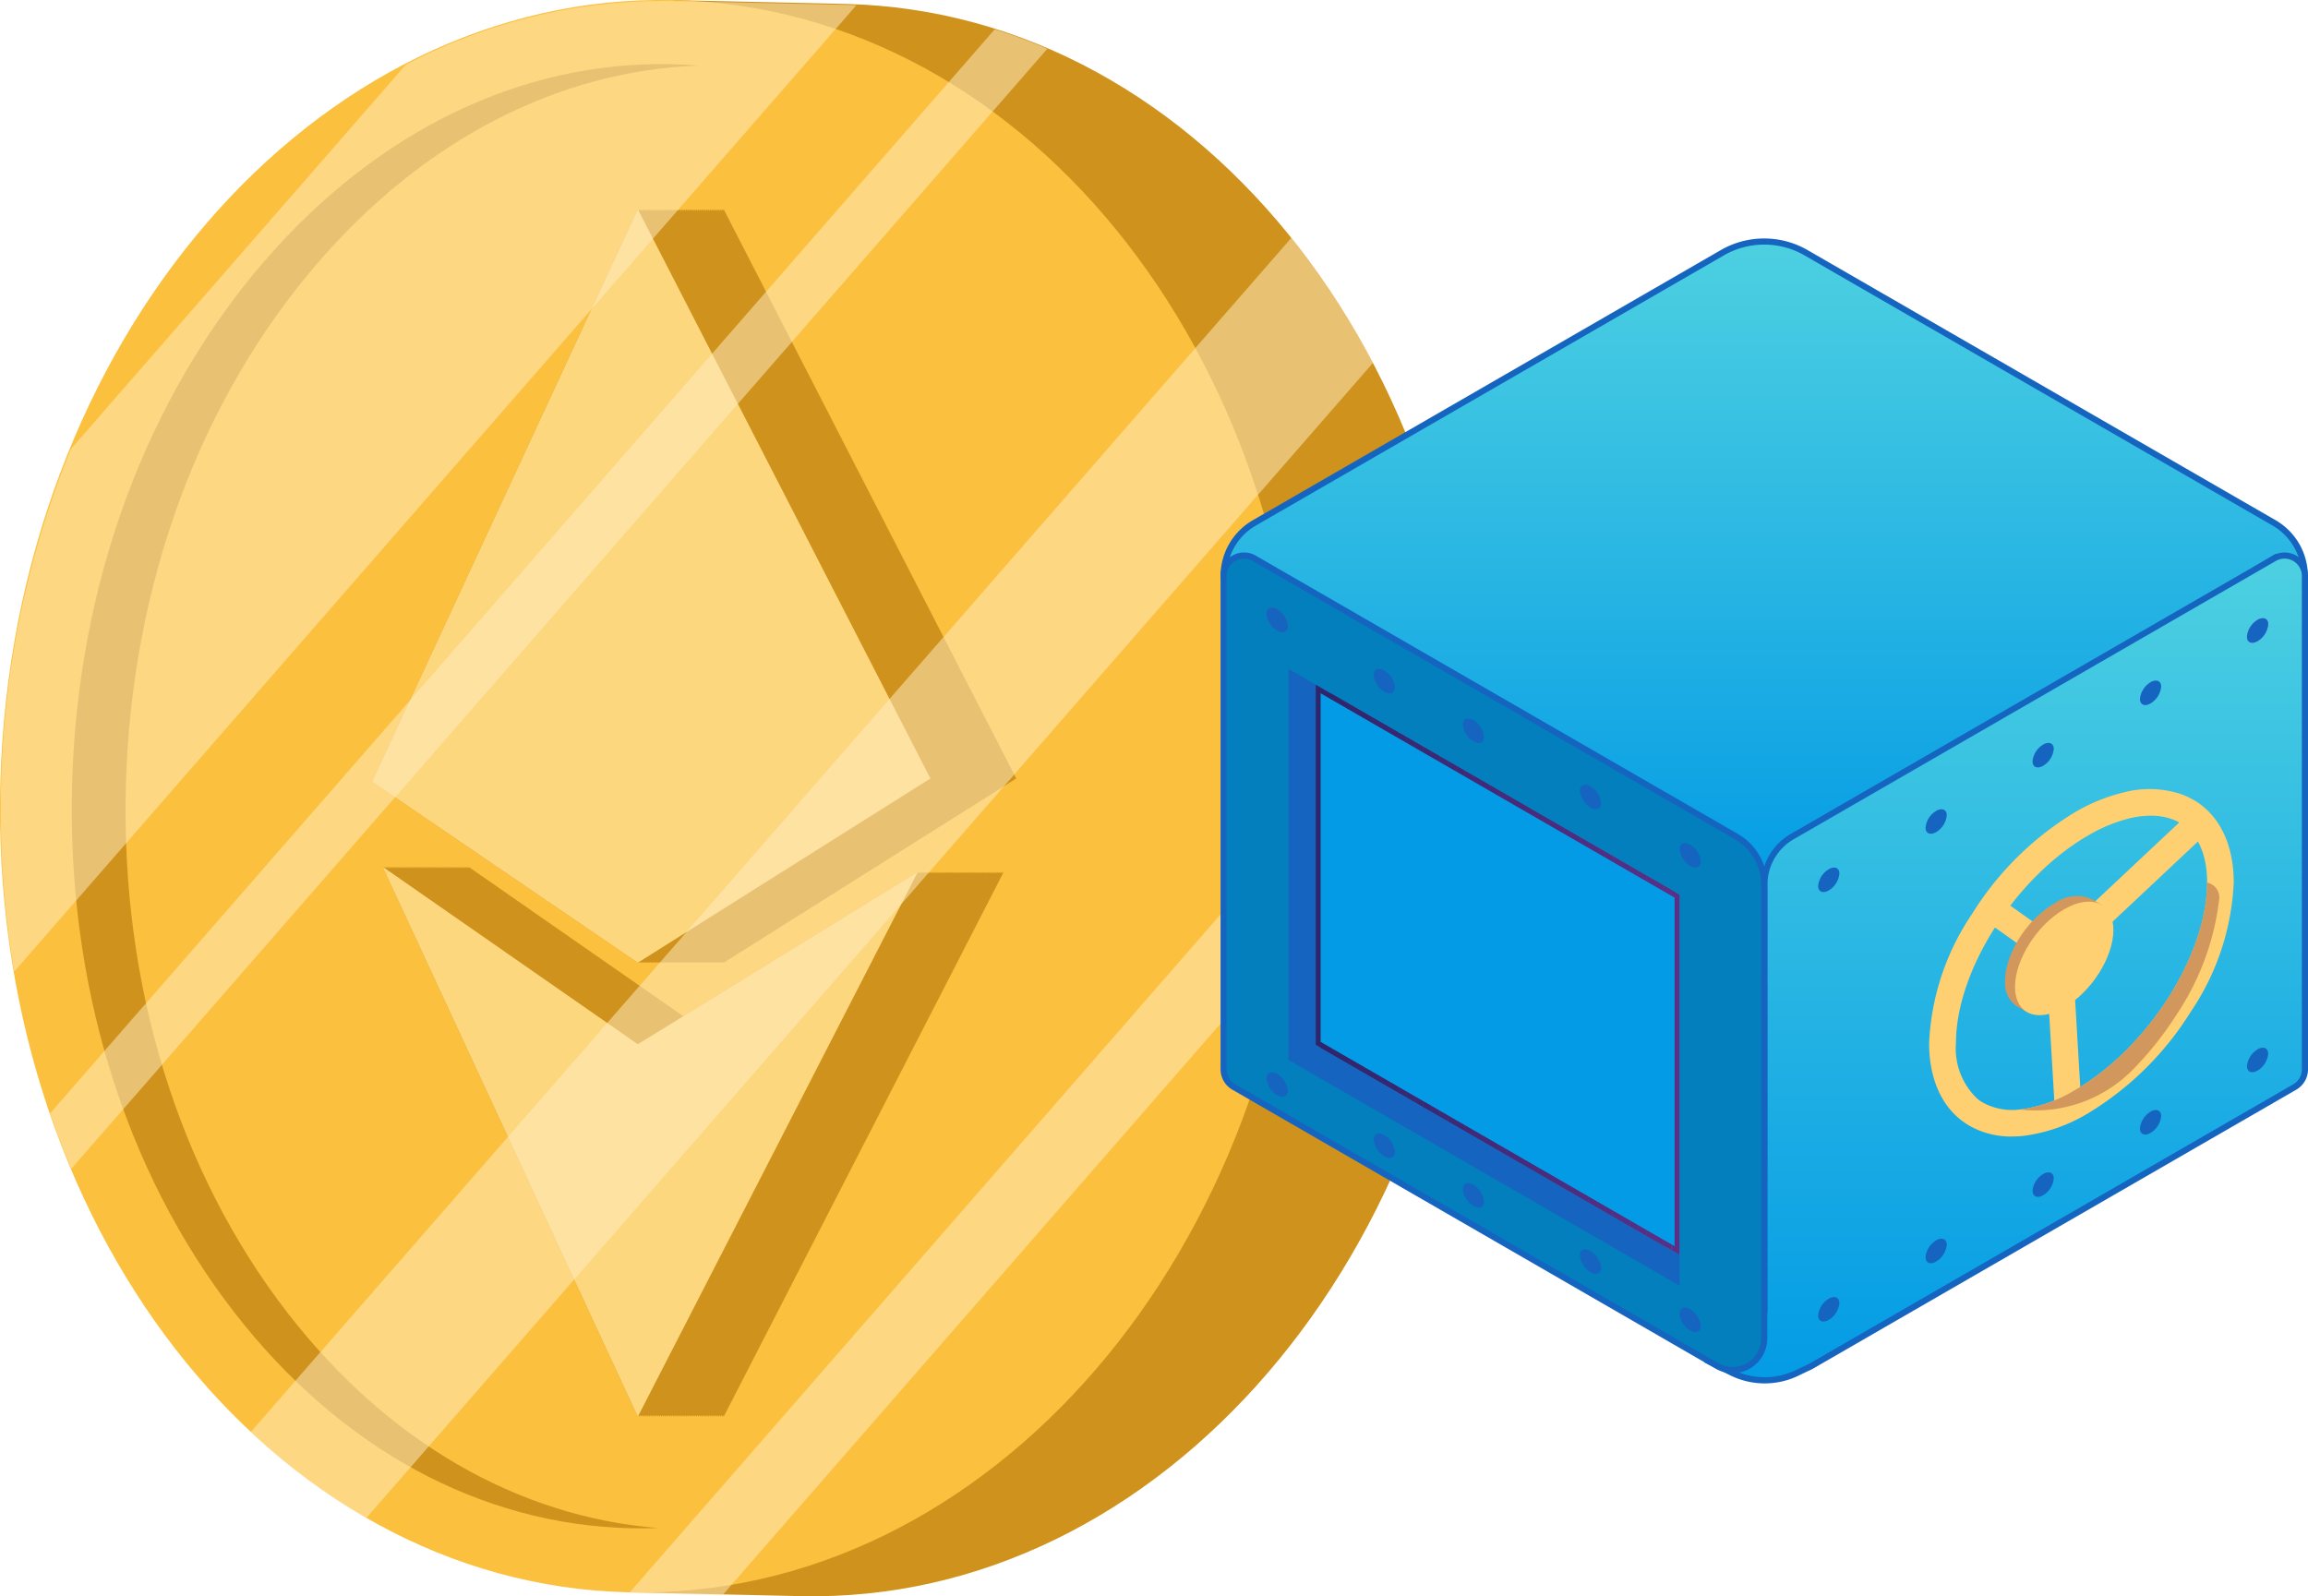 <svg xmlns="http://www.w3.org/2000/svg" xmlns:xlink="http://www.w3.org/1999/xlink" width="193.798" height="134.053" viewBox="0 0 193.798 134.053">
  <defs>
    <clipPath id="clip-path">
      <rect id="Rectángulo_43550" data-name="Rectángulo 43550" width="123.784" height="134.053" fill="none"/>
    </clipPath>
    <clipPath id="clip-path-3">
      <rect id="Rectángulo_43548" data-name="Rectángulo 43548" width="123.657" height="133.894" fill="none"/>
    </clipPath>
    <clipPath id="clip-path-4">
      <path id="Trazado_188956" data-name="Trazado 188956" d="M44.009,3.043,4.7,25.737a5.147,5.147,0,0,0-2.574,4.458l2.177.858.452-2.312L45.319,53.287l.172,3.818,3.646-.3.858-3.41L90.283,28.74l.452,2.312,2.177-.858a5.147,5.147,0,0,0-2.574-4.458L51.025,3.043a7.016,7.016,0,0,0-7.016,0" transform="translate(-2.128 -2.103)" fill="none"/>
    </clipPath>
    <linearGradient id="linear-gradient" x1="0.5" x2="0.5" y2="1" gradientUnits="objectBoundingBox">
      <stop offset="0" stop-color="#4dd0e1"/>
      <stop offset="1" stop-color="#039be5"/>
    </linearGradient>
    <clipPath id="clip-path-5">
      <rect id="Rectángulo_42509" data-name="Rectángulo 42509" width="91.31" height="107.445" fill="none"/>
    </clipPath>
    <clipPath id="clip-path-6">
      <path id="Trazado_188958" data-name="Trazado 188958" d="M386.763,220.38l-40.487,23.375a4.662,4.662,0,0,0-2.331,4.038v35.835l-4.617,4.206,1.867.929a6.235,6.235,0,0,0,5.493.031l.877-.424a2.744,2.744,0,0,0,.356-.172l40.558-23.416a1.716,1.716,0,0,0,.858-1.486V221.866a1.712,1.712,0,0,0-2.574-1.486" transform="translate(-339.327 -220.148)" fill="none"/>
    </clipPath>
    <clipPath id="clip-path-8">
      <path id="Trazado_188960" data-name="Trazado 188960" d="M2.128,221.866V263.3a1.716,1.716,0,0,0,.858,1.486L43.544,288.2a2.651,2.651,0,0,0,3.976-2.3V247.793a4.662,4.662,0,0,0-2.331-4.038L4.7,220.38a1.712,1.712,0,0,0-2.574,1.486" transform="translate(-2.128 -220.148)" fill="none"/>
    </clipPath>
    <linearGradient id="linear-gradient-3" x1="-0.006" y1="1.17" x2="-0.003" y2="1.17" gradientUnits="objectBoundingBox">
      <stop offset="0" stop-color="#039be5"/>
      <stop offset="1" stop-color="#027fbc"/>
    </linearGradient>
    <clipPath id="clip-path-10">
      <path id="Trazado_188962" data-name="Trazado 188962" d="M47.128,331.683l32.84,18.96V317.8l-30.554-17.64-2.286-1.32Z" transform="translate(-47.128 -298.843)" fill="none"/>
    </clipPath>
    <clipPath id="clip-path-11">
      <path id="Trazado_188963" data-name="Trazado 188963" d="M66.029,340.015l30.553,17.64V327.4l-30.553-17.64Z" transform="translate(-66.029 -309.757)" fill="none"/>
    </clipPath>
    <linearGradient id="linear-gradient-4" x1="-0.261" y1="1.461" x2="-0.257" y2="1.461" xlink:href="#linear-gradient"/>
    <clipPath id="clip-path-12">
      <path id="Trazado_188966" data-name="Trazado 188966" d="M66.446,339.774v-29.3l29.72,17.159v29.3Zm-.417.24,30.553,17.64V327.4l-30.553-17.64Z" transform="translate(-66.029 -309.757)" fill="#1565c0"/>
    </clipPath>
    <clipPath id="clip-path-14">
      <path id="Trazado_188968" data-name="Trazado 188968" d="M31.892,256.839a1.851,1.851,0,0,0,.893,1.408c.493.285.893.116.893-.377a1.851,1.851,0,0,0-.893-1.408.912.912,0,0,0-.445-.138c-.267,0-.447.185-.447.516" transform="translate(-31.892 -256.323)" fill="none"/>
    </clipPath>
    <clipPath id="clip-path-16">
      <path id="Trazado_188978" data-name="Trazado 188978" d="M415.719,436.919a1.851,1.851,0,0,0-.893,1.408c0,.493.4.662.893.377a1.851,1.851,0,0,0,.893-1.408c0-.331-.18-.516-.447-.516a.911.911,0,0,0-.446.138" transform="translate(-414.826 -436.781)" fill="none"/>
    </clipPath>
  </defs>
  <g id="Grupo_144950" data-name="Grupo 144950" transform="translate(5168.453 7041.026)">
    <g id="Grupo_144329" data-name="Grupo 144329" transform="translate(-5168.453 -7041.026)">
      <g id="Grupo_144315" data-name="Grupo 144315" clip-path="url(#clip-path)">
        <g id="Grupo_144314" data-name="Grupo 144314">
          <g id="Grupo_144313" data-name="Grupo 144313" clip-path="url(#clip-path)">
            <path id="Trazado_190746" data-name="Trazado 190746" d="M81.281.339,66.869.019,66.8,2.373C43.4,9.594,25.625,35.161,24.768,65.981s15.472,57.144,38.447,65.395l-.065,2.354,14.412.32c30.184.67,55.486-28.719,56.513-65.642S111.465,1.009,81.281.339" transform="translate(-10.324 -0.008)" fill="#cf931d"/>
            <path id="Trazado_190747" data-name="Trazado 190747" d="M109.339,68.079C108.311,105,83.01,134.391,52.826,133.721S-1,102.575.032,65.652,26.36-.66,56.545.01s53.821,31.146,52.794,68.069" transform="translate(0 0.001)" fill="#fbc03d"/>
            <path id="Trazado_190748" data-name="Trazado 190748" d="M71.617,129.81a39.311,39.311,0,0,1-14.463,2.433c-12.686-.282-24.564-6.744-33.445-18.2C14.437,102.094,9.588,86.28,10.054,69.52A72.158,72.158,0,0,1,21.1,32.469C27.537,22.439,36.424,14.955,46.12,11.4A39.3,39.3,0,0,1,60.583,8.965c12.686.282,24.564,6.744,33.445,18.2,9.272,11.954,14.121,27.768,13.655,44.527a72.158,72.158,0,0,1-11.043,37.051c-6.44,10.03-15.326,17.514-25.023,21.071" transform="translate(-4.183 -3.738)" fill="#fbc03d"/>
            <path id="Trazado_190749" data-name="Trazado 190749" d="M28.509,114.171c-9.249-11.926-14.087-27.7-13.622-44.43s6.174-32.27,16.076-43.77c8.9-10.342,20.194-16.179,32.005-16.607q-1.124-.091-2.257-.118c-12.626-.28-24.795,5.624-34.266,16.625-9.9,11.5-15.61,27.045-16.075,43.77s4.372,32.5,13.622,44.43c8.847,11.408,20.673,17.844,33.3,18.124.756.017,1.509.01,2.261-.017-11.773-.953-22.725-7.282-31.043-18.007" transform="translate(-4.315 -3.855)" fill="#cf931d"/>
            <path id="Trazado_190750" data-name="Trazado 190750" d="M75.936,93.432l.073-.046.068.046.073-.046.068.046.073-.046.068.046.073-.046.068.046.073-.046.068.046.073-.046.068.046.073-.046.068.046L77,93.386l.068.046.073-.046.068.046.074-.046.068.046.073-.046.068.046.074-.046.068.046.073-.046.068.046.073-.046.068.046.073-.046.068.046.074-.046.068.046.073-.046.068.046.073-.046.068.046.073-.046.068.046.073-.046.068.046.073-.046.068.046.074-.046.068.046.073-.046.068.046.073-.046.068.046.073-.046.068.046.073-.046.068.046.073-.046.068.046.073-.046.068.046.073-.046.068.046.073-.046.068.046.073-.046.068.046.073-.046.068.046.073-.046.068.046.073-.046.068.046.073-.046.068.046.073-.046.068.046.073-.046.068.046.073-.046.068.046.074-.046.068.046.073-.046.068.046.073-.046.068.046.073-.046.068.046.073-.046.068.046.073-.046.068.046.073-.046.068.046.073-.046.068.046.073-.046.068.046.073-.046.068.046.074-.046.068.046.073-.046.068.046.073-.046.068.046L107.713,77.96,94.581,52.407l-3.2-6.229-3.928-7.641-4.31-8.386-.067.144L83,30.15l-.068.144-.074-.144-.067.144-.075-.144-.067.144-.074-.144-.067.144-.075-.144-.067.144-.074-.144-.067.144-.075-.144-.067.144-.074-.144-.067.144-.075-.144-.067.144-.074-.144-.067.144-.075-.144-.067.144-.074-.144-.067.144-.075-.144-.067.144-.074-.144-.067.144-.075-.144-.067.144-.074-.144-.067.144-.075-.144-.067.144L80.6,30.15l-.067.144-.075-.144-.067.144-.074-.144-.067.144-.075-.144-.067.144-.074-.144-.067.144-.075-.144-.067.144-.074-.144-.067.144-.075-.144-.067.144-.074-.144-.067.144-.075-.144-.067.144-.074-.144-.068.144-.074-.144-.067.144L78.9,30.15l-.066.144-.075-.144-.067.144-.074-.144-.067.144-.075-.144-.067.144-.074-.144-.067.144L78.2,30.15l-.067.144-.075-.144-.066.144-.075-.144-.067.144-.074-.144-.067.144-.075-.144-.067.144-.075-.144-.067.144-.074-.144-.067.144-.075-.144-.066.144-.075-.144L77,30.294l-.074-.144-.068.144-.074-.144-.067.144-.074-.144-.068.144L76.5,30.15l-.067.144-.075-.144-.066.144-.075-.144-.067.144-.074-.144-.067.144-.075-.144L63.92,56.044,53.649,78.178l-.023.048,5.208,3.549Z" transform="translate(-22.381 -12.583)" fill="#cf931d"/>
            <path id="Trazado_190751" data-name="Trazado 190751" d="M107.143,125.35l-.207.127.066-.127-.207.127.065-.127-.207.127.065-.127-.206.127.065-.127-.207.127.066-.127-.207.127.065-.127-.207.127.065-.127-.206.127.065-.127-.207.127.065-.127-.206.127.065-.127-.207.127.065-.127-.206.127.065-.127-.207.127.066-.127-.207.127.065-.127-.207.127.065-.127-.206.127.065-.127-.207.127.066-.127-.207.127.065-.127-.207.127.065-.127-.207.127.066-.127-.207.127.065-.127-.206.127.065-.127-.207.127.065-.127-.206.127.065-.127-.207.127.065-.127-.206.127.065-.127-.207.127.065-.127-.206.127.065-.127-.207.127.065-.127-.206.127.065-.127-.207.127.065-.127-.207.127.066-.127-.207.127.065-.127-.206.127.065-.127-.207.127.065-.127-.206.127.065-.127-.207.127.065-.127-.206.127.065-.127-.207.127.065-.127-.207.127.065-.127-.206.127.065-.127-.207.127.066-.127-.207.127.065-.127-.207.127.065-.127-.206.127.065-.127-.206.127.065-.127-.207.127.065-.127-.207.127.066-.127-.207.127.065-.127-.207.127.066-.127L80.384,137.473,62.836,125.265l-.507-.353.068.146-.209-.146.067.146-.209-.146.068.146-.209-.146.068.146-.209-.146.068.146-.209-.146.068.146-.209-.146.068.146-.209-.146.067.146-.209-.146.068.146-.209-.146.067.146-.208-.146.067.146-.209-.146.067.146-.209-.146.068.146-.209-.146.067.146-.209-.146.068.146-.209-.146.068.146-.209-.146.068.146-.209-.146.067.146-.209-.146.068.146-.209-.146.067.146-.209-.146.068.146-.209-.146.067.146-.209-.146.068.146-.209-.146.067.146-.209-.146.068.146-.209-.146.067.146-.209-.146.068.146-.209-.146.067.146-.209-.146.068.146-.209-.146.067.146-.209-.146.068.146-.209-.146.067.146-.209-.146.068.146-.209-.146.067.146-.209-.146.068.146-.209-.146.067.146-.209-.146.068.146-.209-.146.067.146-.209-.146.068.146-.209-.146.067.146-.209-.146.068.146-.209-.146.067.146-.209-.146.068.146-.209-.146.067.146-.209-.146.068.146-.209-.146.067.146-.209-.146.068.146-.209-.146.067.146-.209-.146.068.146-.209-.146.067.146-.209-.146.068.146-.209-.146.274.591,16.7,35.988,4.463,9.618.075-.144.067.144.074-.144.067.144.075-.144.067.144.074-.144.067.144.075-.144.067.144.074-.144.067.144.075-.144.067.144.074-.144.067.144.075-.144.067.144.074-.144.067.144.075-.144.067.144.074-.144.067.144.075-.144.067.144.074-.144.067.144.075-.144.067.144.074-.144.067.144.075-.144.067.144.074-.144.067.144.075-.144.067.144.074-.144.067.144.075-.144.067.144.074-.144.067.144.075-.144.067.144.074-.144.067.144.075-.144.067.144.074-.144.067.144.075-.144.067.144.074-.144.067.144.075-.144.067.144.074-.144.067.144.075-.144.067.144.074-.144.068.144.074-.144.067.144.075-.144.066.144.075-.144.067.144.074-.144.067.144.075-.144.067.144.074-.144.068.144.074-.144.067.144.074-.144.067.144.075-.144.067.144.074-.144.068.144.074-.144.067.144.074-.144.068.144.074-.144.067.144.075-.144.067.144.074-.144.067.144.074-.144.068.144.074-.144.067.144.074-.144.068.144.074-.144.067.144,13.351-25.977,10.167-19.782-.207.127Z" transform="translate(-23.006 -52.133)" fill="#cf931d"/>
            <path id="Trazado_190752" data-name="Trazado 190752" d="M55.123,124.913l.274.591.232-.239Z" transform="translate(-23.006 -52.133)" fill="#fdd77e"/>
            <path id="Trazado_190753" data-name="Trazado 190753" d="M75.936,93.432l24.571-15.473L87.374,52.406l-3.2-6.228-3.928-7.641-4.31-8.387L63.92,56.043,53.649,78.177l-.023.049,5.208,3.549Z" transform="translate(-22.381 -12.583)" fill="#fdd77e"/>
            <path id="Trazado_190754" data-name="Trazado 190754" d="M55.827,125.518l-.232.239,16.7,35.987,4.463,9.619,13.351-25.978L100.275,125.6,76.757,140.079Z" transform="translate(-23.203 -52.386)" fill="#fdd77e"/>
            <g id="Grupo_144312" data-name="Grupo 144312" transform="translate(0.064 0.079)" opacity="0.52">
              <g id="Grupo_144311" data-name="Grupo 144311">
                <g id="Grupo_144310" data-name="Grupo 144310" clip-path="url(#clip-path-3)">
                  <path id="Trazado_190755" data-name="Trazado 190755" d="M71.066.467,56.654.147a46.4,46.4,0,0,0-22.54,5.347L5.983,37.78A79.554,79.554,0,0,0,.141,65.789a81.2,81.2,0,0,0,1.1,15.862L71.953.5c-.3-.012-.591-.027-.887-.033" transform="translate(-0.109 -0.136)" fill="#ffebc2"/>
                  <path id="Trazado_190756" data-name="Trazado 190756" d="M9,99.924,90.955,5.86a46.637,46.637,0,0,0-4.416-1.632L7.222,95.259Q8.035,97.641,9,99.924" transform="translate(-3.078 -1.844)" fill="#ffebc2"/>
                  <path id="Trazado_190757" data-name="Trazado 190757" d="M45.828,141.811l84.547-97.035a65.177,65.177,0,0,0-6.863-10.485L36.138,134.571a52.914,52.914,0,0,0,9.69,7.24" transform="translate(-15.146 -14.391)" fill="#ffebc2"/>
                  <path id="Trazado_190758" data-name="Trazado 190758" d="M90.719,172.066l7.768.172,63.063-72.378a80.4,80.4,0,0,0-.875-8.177L90.64,172.063l.079,0" transform="translate(-37.893 -38.344)" fill="#ffebc2"/>
                </g>
              </g>
            </g>
          </g>
        </g>
      </g>
    </g>
    <g id="Grupo_144328" data-name="Grupo 144328" transform="translate(-5065.965 -7021)">
      <g id="Grupo_143468" data-name="Grupo 143468" transform="translate(0.257 0.254)">
        <g id="Grupo_143467" data-name="Grupo 143467" clip-path="url(#clip-path-4)">
          <path id="Trazado_189013" data-name="Trazado 189013" d="M0,0H90.783V55H0Z" transform="translate(0 0)" fill="url(#linear-gradient)"/>
        </g>
      </g>
      <g id="Grupo_143470" data-name="Grupo 143470">
        <g id="Grupo_143469" data-name="Grupo 143469" clip-path="url(#clip-path-5)">
          <path id="Trazado_188957" data-name="Trazado 188957" d="M43.375,55.534,43.2,51.589,2.967,27.817l-.34,1.74L0,28.522v-.175a5.42,5.42,0,0,1,2.7-4.681L42.01.972a7.293,7.293,0,0,1,7.273,0L88.6,23.666a5.42,5.42,0,0,1,2.7,4.681v.175l-2.627,1.036-.44-2.252L48.348,51.71,47.471,55.2ZM2.6,27,43.7,51.288l.166,3.69,3.2-.263.839-3.333.09-.055,40.6-24.847.463,2.372,1.723-.679a4.905,4.905,0,0,0-2.442-4.061L49.026,1.417a6.777,6.777,0,0,0-6.758,0L2.96,24.112A4.905,4.905,0,0,0,.518,28.172l1.723.679Z" transform="translate(0 0)" fill="#1565c0"/>
        </g>
      </g>
      <g id="Grupo_143472" data-name="Grupo 143472" transform="translate(41.043 26.628)">
        <g id="Grupo_143471" data-name="Grupo 143471" clip-path="url(#clip-path-6)">
          <rect id="Rectángulo_42510" data-name="Rectángulo 42510" width="50.009" height="69.487" transform="translate(0 0)" fill="url(#linear-gradient)"/>
        </g>
      </g>
      <g id="Grupo_143474" data-name="Grupo 143474">
        <g id="Grupo_143473" data-name="Grupo 143473" clip-path="url(#clip-path-5)">
          <path id="Trazado_188959" data-name="Trazado 188959" d="M340.694,287.794a6.5,6.5,0,0,1-2.894-.675l-2.2-1.1,4.811-4.383V245.918a4.934,4.934,0,0,1,2.46-4.261l40.487-23.375.129.223-.129-.223a1.973,1.973,0,0,1,2.96,1.709v41.429a1.979,1.979,0,0,1-.986,1.709L344.77,286.546a3.021,3.021,0,0,1-.38.185l-.869.42a6.5,6.5,0,0,1-2.826.643m-4.195-1.9,1.531.762a6.016,6.016,0,0,0,5.266.03l.894-.432a2.482,2.482,0,0,0,.322-.156l40.558-23.416a1.462,1.462,0,0,0,.729-1.263V219.991a1.458,1.458,0,0,0-2.188-1.263L343.125,242.1a4.417,4.417,0,0,0-2.2,3.815v35.948Z" transform="translate(-295.005 -191.645)" fill="#1565c0"/>
        </g>
      </g>
      <g id="Grupo_143476" data-name="Grupo 143476" transform="translate(0.257 26.628)">
        <g id="Grupo_143475" data-name="Grupo 143475" clip-path="url(#clip-path-8)">
          <rect id="Rectángulo_42512" data-name="Rectángulo 42512" width="45.392" height="69.07" transform="translate(0 0)" fill="url(#linear-gradient-3)"/>
        </g>
      </g>
      <g id="Grupo_143478" data-name="Grupo 143478">
        <g id="Grupo_143477" data-name="Grupo 143477" clip-path="url(#clip-path-5)">
          <path id="Trazado_188961" data-name="Trazado 188961" d="M43,286.94a2.9,2.9,0,0,1-1.454-.394L.987,263.13A1.979,1.979,0,0,1,0,261.421V219.992a1.953,1.953,0,0,1,.987-1.709,1.953,1.953,0,0,1,1.973,0l40.487,23.375a4.933,4.933,0,0,1,2.46,4.26v38.109A2.919,2.919,0,0,1,43,286.94m-1.2-.84a2.393,2.393,0,0,0,3.59-2.072V245.919a4.417,4.417,0,0,0-2.2-3.815L2.7,218.729a1.459,1.459,0,0,0-2.188,1.263v41.429a1.462,1.462,0,0,0,.729,1.263Z" transform="translate(0 -191.646)" fill="#1565c0"/>
        </g>
      </g>
      <g id="Grupo_143480" data-name="Grupo 143480" transform="translate(5.7 36.146)">
        <g id="Grupo_143479" data-name="Grupo 143479" clip-path="url(#clip-path-10)">
          <rect id="Rectángulo_42514" data-name="Rectángulo 42514" width="32.84" height="51.8" fill="#1565c0"/>
        </g>
      </g>
      <g id="Grupo_143482" data-name="Grupo 143482" transform="translate(7.986 37.466)">
        <g id="Grupo_143481" data-name="Grupo 143481" clip-path="url(#clip-path-11)">
          <path id="Trazado_189014" data-name="Trazado 189014" d="M0,0H30.553V47.9H0Z" fill="url(#linear-gradient-4)"/>
        </g>
      </g>
      <g id="Grupo_143484" data-name="Grupo 143484" transform="translate(7.986 37.466)">
        <g id="Grupo_143483" data-name="Grupo 143483" clip-path="url(#clip-path-12)">
          <path id="Trazado_188964" data-name="Trazado 188964" d="M66.029,309.757v0Z" transform="translate(-66.029 -309.757)" fill="#2e256b"/>
          <rect id="Rectángulo_42516" data-name="Rectángulo 42516" width="0.694" height="47.897" transform="translate(0 0)" fill="#2e256b"/>
          <rect id="Rectángulo_42517" data-name="Rectángulo 42517" width="0.694" height="47.897" transform="translate(0.694 0)" fill="#2f256c"/>
          <rect id="Rectángulo_42518" data-name="Rectángulo 42518" width="0.694" height="47.897" transform="translate(1.389 0)" fill="#30266c"/>
          <rect id="Rectángulo_42519" data-name="Rectángulo 42519" width="0.694" height="47.897" transform="translate(2.083 0)" fill="#31266d"/>
          <rect id="Rectángulo_42520" data-name="Rectángulo 42520" width="0.694" height="47.897" transform="translate(2.778 0)" fill="#32266e"/>
          <rect id="Rectángulo_42521" data-name="Rectángulo 42521" width="0.694" height="47.897" transform="translate(3.472 0)" fill="#33266e"/>
          <rect id="Rectángulo_42522" data-name="Rectángulo 42522" width="0.694" height="47.897" transform="translate(4.166 0)" fill="#34276f"/>
          <rect id="Rectángulo_42523" data-name="Rectángulo 42523" width="0.694" height="47.897" transform="translate(4.861 0)" fill="#352770"/>
          <rect id="Rectángulo_42524" data-name="Rectángulo 42524" width="0.694" height="47.897" transform="translate(5.555 0)" fill="#362770"/>
          <rect id="Rectángulo_42525" data-name="Rectángulo 42525" width="0.694" height="47.897" transform="translate(6.25 0)" fill="#372771"/>
          <rect id="Rectángulo_42526" data-name="Rectángulo 42526" width="0.694" height="47.897" transform="translate(6.944 0)" fill="#382872"/>
          <rect id="Rectángulo_42527" data-name="Rectángulo 42527" width="0.694" height="47.897" transform="translate(7.638 0)" fill="#392872"/>
          <rect id="Rectángulo_42528" data-name="Rectángulo 42528" width="0.694" height="47.897" transform="translate(8.333 0)" fill="#3a2873"/>
          <rect id="Rectángulo_42529" data-name="Rectángulo 42529" width="0.694" height="47.897" transform="translate(9.027 0)" fill="#3b2873"/>
          <rect id="Rectángulo_42530" data-name="Rectángulo 42530" width="0.694" height="47.897" transform="translate(9.722 0)" fill="#3c2974"/>
          <rect id="Rectángulo_42531" data-name="Rectángulo 42531" width="0.694" height="47.897" transform="translate(10.416 0)" fill="#3d2975"/>
          <rect id="Rectángulo_42532" data-name="Rectángulo 42532" width="0.694" height="47.897" transform="translate(11.11 0)" fill="#3e2975"/>
          <rect id="Rectángulo_42533" data-name="Rectángulo 42533" width="0.694" height="47.897" transform="translate(11.805 0)" fill="#3f2976"/>
          <rect id="Rectángulo_42534" data-name="Rectángulo 42534" width="0.694" height="47.897" transform="translate(12.499 0)" fill="#402a77"/>
          <rect id="Rectángulo_42535" data-name="Rectángulo 42535" width="0.694" height="47.897" transform="translate(13.194 0)" fill="#412a77"/>
          <rect id="Rectángulo_42536" data-name="Rectángulo 42536" width="0.694" height="47.897" transform="translate(13.888 0)" fill="#422a78"/>
          <rect id="Rectángulo_42537" data-name="Rectángulo 42537" width="0.694" height="47.897" transform="translate(14.582 0)" fill="#432a79"/>
          <rect id="Rectángulo_42538" data-name="Rectángulo 42538" width="0.694" height="47.897" transform="translate(15.277 0)" fill="#452b79"/>
          <rect id="Rectángulo_42539" data-name="Rectángulo 42539" width="0.694" height="47.897" transform="translate(15.971 0)" fill="#462b7a"/>
          <rect id="Rectángulo_42540" data-name="Rectángulo 42540" width="0.694" height="47.897" transform="translate(16.666 0)" fill="#472b7b"/>
          <rect id="Rectángulo_42541" data-name="Rectángulo 42541" width="0.694" height="47.897" transform="translate(17.36 0)" fill="#482b7b"/>
          <rect id="Rectángulo_42542" data-name="Rectángulo 42542" width="0.694" height="47.897" transform="translate(18.054 0)" fill="#492c7c"/>
          <rect id="Rectángulo_42543" data-name="Rectángulo 42543" width="0.694" height="47.897" transform="translate(18.749 0)" fill="#4a2c7d"/>
          <rect id="Rectángulo_42544" data-name="Rectángulo 42544" width="0.694" height="47.897" transform="translate(19.443 0)" fill="#4b2c7d"/>
          <rect id="Rectángulo_42545" data-name="Rectángulo 42545" width="0.694" height="47.897" transform="translate(20.138 0)" fill="#4c2c7e"/>
          <rect id="Rectángulo_42546" data-name="Rectángulo 42546" width="0.694" height="47.897" transform="translate(20.832 0)" fill="#4d2d7f"/>
          <rect id="Rectángulo_42547" data-name="Rectángulo 42547" width="0.694" height="47.897" transform="translate(21.526 0)" fill="#4e2d7f"/>
          <rect id="Rectángulo_42548" data-name="Rectángulo 42548" width="0.694" height="47.897" transform="translate(22.221 0)" fill="#4f2d80"/>
          <rect id="Rectángulo_42549" data-name="Rectángulo 42549" width="0.694" height="47.897" transform="translate(22.915 0)" fill="#502d80"/>
          <rect id="Rectángulo_42550" data-name="Rectángulo 42550" width="0.694" height="47.897" transform="translate(23.61 0)" fill="#512e81"/>
          <rect id="Rectángulo_42551" data-name="Rectángulo 42551" width="0.694" height="47.897" transform="translate(24.304 0)" fill="#522e82"/>
          <rect id="Rectángulo_42552" data-name="Rectángulo 42552" width="0.694" height="47.897" transform="translate(24.998 0)" fill="#532e82"/>
          <rect id="Rectángulo_42553" data-name="Rectángulo 42553" width="0.694" height="47.897" transform="translate(25.693 0)" fill="#542e83"/>
          <rect id="Rectángulo_42554" data-name="Rectángulo 42554" width="0.694" height="47.897" transform="translate(26.387 0)" fill="#552f84"/>
          <rect id="Rectángulo_42555" data-name="Rectángulo 42555" width="0.694" height="47.897" transform="translate(27.082 0)" fill="#562f84"/>
          <rect id="Rectángulo_42556" data-name="Rectángulo 42556" width="0.694" height="47.897" transform="translate(27.776 0)" fill="#572f85"/>
          <rect id="Rectángulo_42557" data-name="Rectángulo 42557" width="0.694" height="47.897" transform="translate(28.47 0)" fill="#582f86"/>
          <rect id="Rectángulo_42558" data-name="Rectángulo 42558" width="0.694" height="47.897" transform="translate(29.165 0)" fill="#593086"/>
          <rect id="Rectángulo_42559" data-name="Rectángulo 42559" width="0.694" height="47.897" transform="translate(29.859 0)" fill="#5a3087"/>
          <path id="Trazado_188965" data-name="Trazado 188965" d="M318.633,357.654v0Z" transform="translate(-288.08 -309.757)" fill="#5a3087"/>
          <rect id="Rectángulo_42560" data-name="Rectángulo 42560" width="0.278" height="46.454" transform="translate(0.417 0.722)" fill="#2e256b"/>
          <rect id="Rectángulo_42561" data-name="Rectángulo 42561" width="0.694" height="46.454" transform="translate(0.694 0.722)" fill="#2f256c"/>
          <rect id="Rectángulo_42562" data-name="Rectángulo 42562" width="0.694" height="46.454" transform="translate(1.389 0.722)" fill="#30266c"/>
          <rect id="Rectángulo_42563" data-name="Rectángulo 42563" width="0.694" height="46.454" transform="translate(2.083 0.722)" fill="#31266d"/>
          <rect id="Rectángulo_42564" data-name="Rectángulo 42564" width="0.694" height="46.454" transform="translate(2.778 0.722)" fill="#32266e"/>
          <rect id="Rectángulo_42565" data-name="Rectángulo 42565" width="0.694" height="46.454" transform="translate(3.472 0.722)" fill="#33266e"/>
          <rect id="Rectángulo_42566" data-name="Rectángulo 42566" width="0.694" height="46.454" transform="translate(4.166 0.722)" fill="#34276f"/>
          <rect id="Rectángulo_42567" data-name="Rectángulo 42567" width="0.694" height="46.454" transform="translate(4.861 0.722)" fill="#352770"/>
          <rect id="Rectángulo_42568" data-name="Rectángulo 42568" width="0.694" height="46.454" transform="translate(5.555 0.722)" fill="#362770"/>
          <rect id="Rectángulo_42569" data-name="Rectángulo 42569" width="0.694" height="46.454" transform="translate(6.25 0.722)" fill="#372771"/>
          <rect id="Rectángulo_42570" data-name="Rectángulo 42570" width="0.694" height="46.454" transform="translate(6.944 0.722)" fill="#382872"/>
          <rect id="Rectángulo_42571" data-name="Rectángulo 42571" width="0.694" height="46.454" transform="translate(7.638 0.722)" fill="#392872"/>
          <rect id="Rectángulo_42572" data-name="Rectángulo 42572" width="0.694" height="46.454" transform="translate(8.333 0.722)" fill="#3a2873"/>
          <rect id="Rectángulo_42573" data-name="Rectángulo 42573" width="0.694" height="46.454" transform="translate(9.027 0.722)" fill="#3b2873"/>
          <rect id="Rectángulo_42574" data-name="Rectángulo 42574" width="0.694" height="46.454" transform="translate(9.722 0.722)" fill="#3c2974"/>
          <rect id="Rectángulo_42575" data-name="Rectángulo 42575" width="0.694" height="46.454" transform="translate(10.416 0.722)" fill="#3d2975"/>
          <rect id="Rectángulo_42576" data-name="Rectángulo 42576" width="0.694" height="46.454" transform="translate(11.11 0.722)" fill="#3e2975"/>
          <rect id="Rectángulo_42577" data-name="Rectángulo 42577" width="0.694" height="46.454" transform="translate(11.805 0.722)" fill="#3f2976"/>
          <rect id="Rectángulo_42578" data-name="Rectángulo 42578" width="0.694" height="46.454" transform="translate(12.499 0.722)" fill="#402a77"/>
          <rect id="Rectángulo_42579" data-name="Rectángulo 42579" width="0.694" height="46.454" transform="translate(13.194 0.722)" fill="#412a77"/>
          <rect id="Rectángulo_42580" data-name="Rectángulo 42580" width="0.694" height="46.454" transform="translate(13.888 0.722)" fill="#422a78"/>
          <rect id="Rectángulo_42581" data-name="Rectángulo 42581" width="0.694" height="46.454" transform="translate(14.582 0.722)" fill="#432a79"/>
          <rect id="Rectángulo_42582" data-name="Rectángulo 42582" width="0.694" height="46.454" transform="translate(15.277 0.722)" fill="#452b79"/>
          <rect id="Rectángulo_42583" data-name="Rectángulo 42583" width="0.694" height="46.454" transform="translate(15.971 0.722)" fill="#462b7a"/>
          <rect id="Rectángulo_42584" data-name="Rectángulo 42584" width="0.694" height="46.454" transform="translate(16.666 0.722)" fill="#472b7b"/>
          <rect id="Rectángulo_42585" data-name="Rectángulo 42585" width="0.694" height="46.454" transform="translate(17.36 0.722)" fill="#482b7b"/>
          <rect id="Rectángulo_42586" data-name="Rectángulo 42586" width="0.694" height="46.454" transform="translate(18.054 0.722)" fill="#492c7c"/>
          <rect id="Rectángulo_42587" data-name="Rectángulo 42587" width="0.694" height="46.454" transform="translate(18.749 0.722)" fill="#4a2c7d"/>
          <rect id="Rectángulo_42588" data-name="Rectángulo 42588" width="0.694" height="46.454" transform="translate(19.443 0.722)" fill="#4b2c7d"/>
          <rect id="Rectángulo_42589" data-name="Rectángulo 42589" width="0.694" height="46.454" transform="translate(20.138 0.722)" fill="#4c2c7e"/>
          <rect id="Rectángulo_42590" data-name="Rectángulo 42590" width="0.694" height="46.454" transform="translate(20.832 0.722)" fill="#4d2d7f"/>
          <rect id="Rectángulo_42591" data-name="Rectángulo 42591" width="0.694" height="46.454" transform="translate(21.526 0.722)" fill="#4e2d7f"/>
          <rect id="Rectángulo_42592" data-name="Rectángulo 42592" width="0.694" height="46.454" transform="translate(22.221 0.722)" fill="#4f2d80"/>
          <rect id="Rectángulo_42593" data-name="Rectángulo 42593" width="0.694" height="46.454" transform="translate(22.915 0.722)" fill="#502d80"/>
          <rect id="Rectángulo_42594" data-name="Rectángulo 42594" width="0.694" height="46.454" transform="translate(23.61 0.722)" fill="#512e81"/>
          <rect id="Rectángulo_42595" data-name="Rectángulo 42595" width="0.694" height="46.454" transform="translate(24.304 0.722)" fill="#522e82"/>
          <rect id="Rectángulo_42596" data-name="Rectángulo 42596" width="0.694" height="46.454" transform="translate(24.998 0.722)" fill="#532e82"/>
          <rect id="Rectángulo_42597" data-name="Rectángulo 42597" width="0.694" height="46.454" transform="translate(25.693 0.722)" fill="#542e83"/>
          <rect id="Rectángulo_42598" data-name="Rectángulo 42598" width="0.694" height="46.454" transform="translate(26.387 0.722)" fill="#552f84"/>
          <rect id="Rectángulo_42599" data-name="Rectángulo 42599" width="0.694" height="46.454" transform="translate(27.082 0.722)" fill="#562f84"/>
          <rect id="Rectángulo_42600" data-name="Rectángulo 42600" width="0.694" height="46.454" transform="translate(27.776 0.722)" fill="#572f85"/>
          <rect id="Rectángulo_42601" data-name="Rectángulo 42601" width="0.694" height="46.454" transform="translate(28.47 0.722)" fill="#582f86"/>
          <rect id="Rectángulo_42602" data-name="Rectángulo 42602" width="0.694" height="46.454" transform="translate(29.165 0.722)" fill="#593086"/>
          <rect id="Rectángulo_42603" data-name="Rectángulo 42603" width="0.278" height="46.454" transform="translate(29.859 0.721)" fill="#5a3087"/>
        </g>
      </g>
      <g id="Grupo_143486" data-name="Grupo 143486">
        <g id="Grupo_143485" data-name="Grupo 143485" clip-path="url(#clip-path-5)">
          <path id="Trazado_188967" data-name="Trazado 188967" d="M33.678,257.869c0,.493-.4.662-.893.377a1.851,1.851,0,0,1-.893-1.408c0-.493.4-.662.893-.377a1.851,1.851,0,0,1,.893,1.408" transform="translate(-28.035 -225.32)" fill="#634d99"/>
        </g>
      </g>
      <g id="Grupo_143488" data-name="Grupo 143488" transform="translate(3.857 31.003)">
        <g id="Grupo_143487" data-name="Grupo 143487" clip-path="url(#clip-path-14)">
          <rect id="Rectángulo_42605" data-name="Rectángulo 42605" width="1.785" height="2.208" transform="translate(0)" fill="#1565c0"/>
        </g>
      </g>
      <g id="Grupo_143498" data-name="Grupo 143498">
        <g id="Grupo_143497" data-name="Grupo 143497" clip-path="url(#clip-path-5)">
          <path id="Trazado_188973" data-name="Trazado 188973" d="M712.523,265.228c0,.493.4.662.892.377a1.851,1.851,0,0,0,.893-1.408c0-.493-.4-.662-.893-.377a1.851,1.851,0,0,0-.892,1.408" transform="translate(-626.34 -231.789)" fill="#925fc4"/>
        </g>
      </g>
      <g id="Grupo_143508" data-name="Grupo 143508" transform="translate(50.175 52.83)">
        <g id="Grupo_143507" data-name="Grupo 143507" clip-path="url(#clip-path-16)">
          <rect id="Rectángulo_42615" data-name="Rectángulo 42615" width="1.785" height="2.208" transform="translate(0 0)" fill="#1565c0"/>
        </g>
      </g>
      <g id="Grupo_143534" data-name="Grupo 143534">
        <g id="Grupo_143533" data-name="Grupo 143533" clip-path="url(#clip-path-5)">
          <path id="Trazado_188991" data-name="Trazado 188991" d="M514.052,383.214a6.134,6.134,0,0,0-1.035-.477,8.468,8.468,0,0,0-4.725-.156,15.051,15.051,0,0,0-4.182,1.694,26.009,26.009,0,0,0-8.636,8.55,21,21,0,0,0-3.591,10.821c0,3.016,1.059,5.376,3,6.7.133.091.268.178.409.259a7.026,7.026,0,0,0,3.545.89,9.092,9.092,0,0,0,1.051-.062,13.976,13.976,0,0,0,5.348-1.891,25.981,25.981,0,0,0,8.634-8.55,20.985,20.985,0,0,0,3.591-10.822c0-3.222-1.208-5.695-3.4-6.962m-14.54,26.017a5.139,5.139,0,0,1-3.1-.564,3.632,3.632,0,0,1-.483-.331,5.8,5.8,0,0,1-1.8-4.689c0-6.074,4.982-13.894,11.106-17.43a13.113,13.113,0,0,1,3.445-1.431,7.869,7.869,0,0,1,1.817-.228,5.343,5.343,0,0,1,1.478.2,4.194,4.194,0,0,1,.96.4c1.472.85,2.284,2.634,2.284,5.02,0,6.076-4.982,13.894-11.106,17.43a11.675,11.675,0,0,1-4.6,1.625" transform="translate(-432.387 -336.079)" fill="#ffd071"/>
          <path id="Trazado_188992" data-name="Trazado 188992" d="M573.361,423.127l-.8-13.549,12.189-11.447,1.536,1.635-11.424,10.728L575.6,423Z" transform="translate(-503.309 -349.975)" fill="#ffd071"/>
          <path id="Trazado_188993" data-name="Trazado 188993" d="M554.964,466.308a11.473,11.473,0,0,0,9.453-3.325,28.289,28.289,0,0,0,3.738-4.712,22.027,22.027,0,0,0,3.542-9.663,1.265,1.265,0,0,0-1.03-1.355c0,6.076-4.982,13.894-11.106,17.43A11.675,11.675,0,0,1,554.964,466.308Z" transform="translate(-487.839 -393.156)" fill="#d1975d"/>
          <rect id="Rectángulo_42628" data-name="Rectángulo 42628" width="2.243" height="6.966" transform="matrix(0.579, -0.815, 0.815, 0.579, 64.091, 57.202)" fill="#ffd071"/>
          <path id="Trazado_188994" data-name="Trazado 188994" d="M552.548,457.438l.169-.243-.86-.489-.049-.028h0a3.205,3.205,0,0,0-3.086.4c-2.281,1.317-4.13,4.234-4.13,6.515a2.36,2.36,0,0,0,.873,2.036h0a1.8,1.8,0,0,0,.258.151l.747.437.165-.238a4.193,4.193,0,0,0,2.088-.64c2.281-1.317,4.13-4.234,4.13-6.515a2.923,2.923,0,0,0-.3-1.382" transform="translate(-478.72 -401.227)" fill="#d1975d"/>
          <path id="Trazado_188995" data-name="Trazado 188995" d="M559.775,462.815c0,2.281-1.849,5.2-4.13,6.515s-4.13.535-4.13-1.746,1.849-5.2,4.13-6.515,4.13-.535,4.13,1.746" transform="translate(-484.806 -404.739)" fill="#ffd071"/>
        </g>
      </g>
      <g id="Grupo_143538" data-name="Grupo 143538" transform="translate(59.193 47.933)">
        <g id="Grupo_143507-2" data-name="Grupo 143507" clip-path="url(#clip-path-16)">
          <rect id="Rectángulo_42615-2" data-name="Rectángulo 42615" width="1.785" height="2.208" transform="translate(0 0)" fill="#1565c0"/>
        </g>
      </g>
      <g id="Grupo_143539" data-name="Grupo 143539" transform="translate(68.179 42.362)">
        <g id="Grupo_143507-3" data-name="Grupo 143507" clip-path="url(#clip-path-16)">
          <rect id="Rectángulo_42615-3" data-name="Rectángulo 42615" width="1.785" height="2.208" transform="translate(0 0)" fill="#1565c0"/>
        </g>
      </g>
      <g id="Grupo_143540" data-name="Grupo 143540" transform="translate(77.196 37.127)">
        <g id="Grupo_143507-4" data-name="Grupo 143507" clip-path="url(#clip-path-16)">
          <rect id="Rectángulo_42615-4" data-name="Rectángulo 42615" width="1.785" height="2.208" transform="translate(0 0)" fill="#1565c0"/>
        </g>
      </g>
      <g id="Grupo_143541" data-name="Grupo 143541" transform="translate(86.182 31.893)">
        <g id="Grupo_143507-5" data-name="Grupo 143507" clip-path="url(#clip-path-16)">
          <rect id="Rectángulo_42615-5" data-name="Rectángulo 42615" width="1.785" height="2.208" transform="translate(0 0)" fill="#1565c0"/>
        </g>
      </g>
      <g id="Grupo_143542" data-name="Grupo 143542" transform="translate(50.175 88.897)">
        <g id="Grupo_143507-6" data-name="Grupo 143507" clip-path="url(#clip-path-16)">
          <rect id="Rectángulo_42615-6" data-name="Rectángulo 42615" width="1.785" height="2.208" transform="translate(0 0)" fill="#1565c0"/>
        </g>
      </g>
      <g id="Grupo_143543" data-name="Grupo 143543" transform="translate(59.193 83.999)">
        <g id="Grupo_143507-7" data-name="Grupo 143507" clip-path="url(#clip-path-16)">
          <rect id="Rectángulo_42615-7" data-name="Rectángulo 42615" width="1.785" height="2.208" transform="translate(0 0)" fill="#1565c0"/>
        </g>
      </g>
      <g id="Grupo_143544" data-name="Grupo 143544" transform="translate(68.179 78.428)">
        <g id="Grupo_143507-8" data-name="Grupo 143507" clip-path="url(#clip-path-16)">
          <rect id="Rectángulo_42615-8" data-name="Rectángulo 42615" width="1.785" height="2.208" transform="translate(0 0)" fill="#1565c0"/>
        </g>
      </g>
      <g id="Grupo_143545" data-name="Grupo 143545" transform="translate(77.196 73.193)">
        <g id="Grupo_143507-9" data-name="Grupo 143507" clip-path="url(#clip-path-16)">
          <rect id="Rectángulo_42615-9" data-name="Rectángulo 42615" width="1.785" height="2.208" transform="translate(0 0)" fill="#1565c0"/>
        </g>
      </g>
      <g id="Grupo_143546" data-name="Grupo 143546" transform="translate(86.182 67.959)">
        <g id="Grupo_143507-10" data-name="Grupo 143507" clip-path="url(#clip-path-16)">
          <rect id="Rectángulo_42615-10" data-name="Rectángulo 42615" width="1.785" height="2.208" transform="translate(0 0)" fill="#1565c0"/>
        </g>
      </g>
      <g id="Grupo_143547" data-name="Grupo 143547" transform="translate(12.859 36.147)">
        <g id="Grupo_143487-2" data-name="Grupo 143487" clip-path="url(#clip-path-14)">
          <rect id="Rectángulo_42605-2" data-name="Rectángulo 42605" width="1.785" height="2.208" transform="translate(0)" fill="#1565c0"/>
        </g>
      </g>
      <g id="Grupo_143548" data-name="Grupo 143548" transform="translate(20.335 40.308)">
        <g id="Grupo_143487-3" data-name="Grupo 143487" clip-path="url(#clip-path-14)">
          <rect id="Rectángulo_42605-3" data-name="Rectángulo 42605" width="1.785" height="2.208" transform="translate(0)" fill="#1565c0"/>
        </g>
      </g>
      <g id="Grupo_143549" data-name="Grupo 143549" transform="translate(30.169 45.872)">
        <g id="Grupo_143487-4" data-name="Grupo 143487" clip-path="url(#clip-path-14)">
          <rect id="Rectángulo_42605-4" data-name="Rectángulo 42605" width="1.785" height="2.208" transform="translate(0)" fill="#1565c0"/>
        </g>
      </g>
      <g id="Grupo_143550" data-name="Grupo 143550" transform="translate(38.54 50.769)">
        <g id="Grupo_143487-5" data-name="Grupo 143487" clip-path="url(#clip-path-14)">
          <rect id="Rectángulo_42605-5" data-name="Rectángulo 42605" width="1.785" height="2.208" transform="translate(0)" fill="#1565c0"/>
        </g>
      </g>
      <g id="Grupo_143551" data-name="Grupo 143551" transform="translate(3.858 70.021)">
        <g id="Grupo_143487-6" data-name="Grupo 143487" clip-path="url(#clip-path-14)">
          <rect id="Rectángulo_42605-6" data-name="Rectángulo 42605" width="1.785" height="2.208" transform="translate(0)" fill="#1565c0"/>
        </g>
      </g>
      <g id="Grupo_143552" data-name="Grupo 143552" transform="translate(12.859 75.164)">
        <g id="Grupo_143487-7" data-name="Grupo 143487" clip-path="url(#clip-path-14)">
          <rect id="Rectángulo_42605-7" data-name="Rectángulo 42605" width="1.785" height="2.208" transform="translate(0)" fill="#1565c0"/>
        </g>
      </g>
      <g id="Grupo_143553" data-name="Grupo 143553" transform="translate(20.335 79.326)">
        <g id="Grupo_143487-8" data-name="Grupo 143487" clip-path="url(#clip-path-14)">
          <rect id="Rectángulo_42605-8" data-name="Rectángulo 42605" width="1.785" height="2.208" transform="translate(0)" fill="#1565c0"/>
        </g>
      </g>
      <g id="Grupo_143554" data-name="Grupo 143554" transform="translate(30.169 84.889)">
        <g id="Grupo_143487-9" data-name="Grupo 143487" clip-path="url(#clip-path-14)">
          <rect id="Rectángulo_42605-9" data-name="Rectángulo 42605" width="1.785" height="2.208" transform="translate(0)" fill="#1565c0"/>
        </g>
      </g>
      <g id="Grupo_143555" data-name="Grupo 143555" transform="translate(38.54 89.787)">
        <g id="Grupo_143487-10" data-name="Grupo 143487" clip-path="url(#clip-path-14)">
          <rect id="Rectángulo_42605-10" data-name="Rectángulo 42605" width="1.785" height="2.208" transform="translate(0)" fill="#1565c0"/>
        </g>
      </g>
    </g>
  </g>
</svg>
